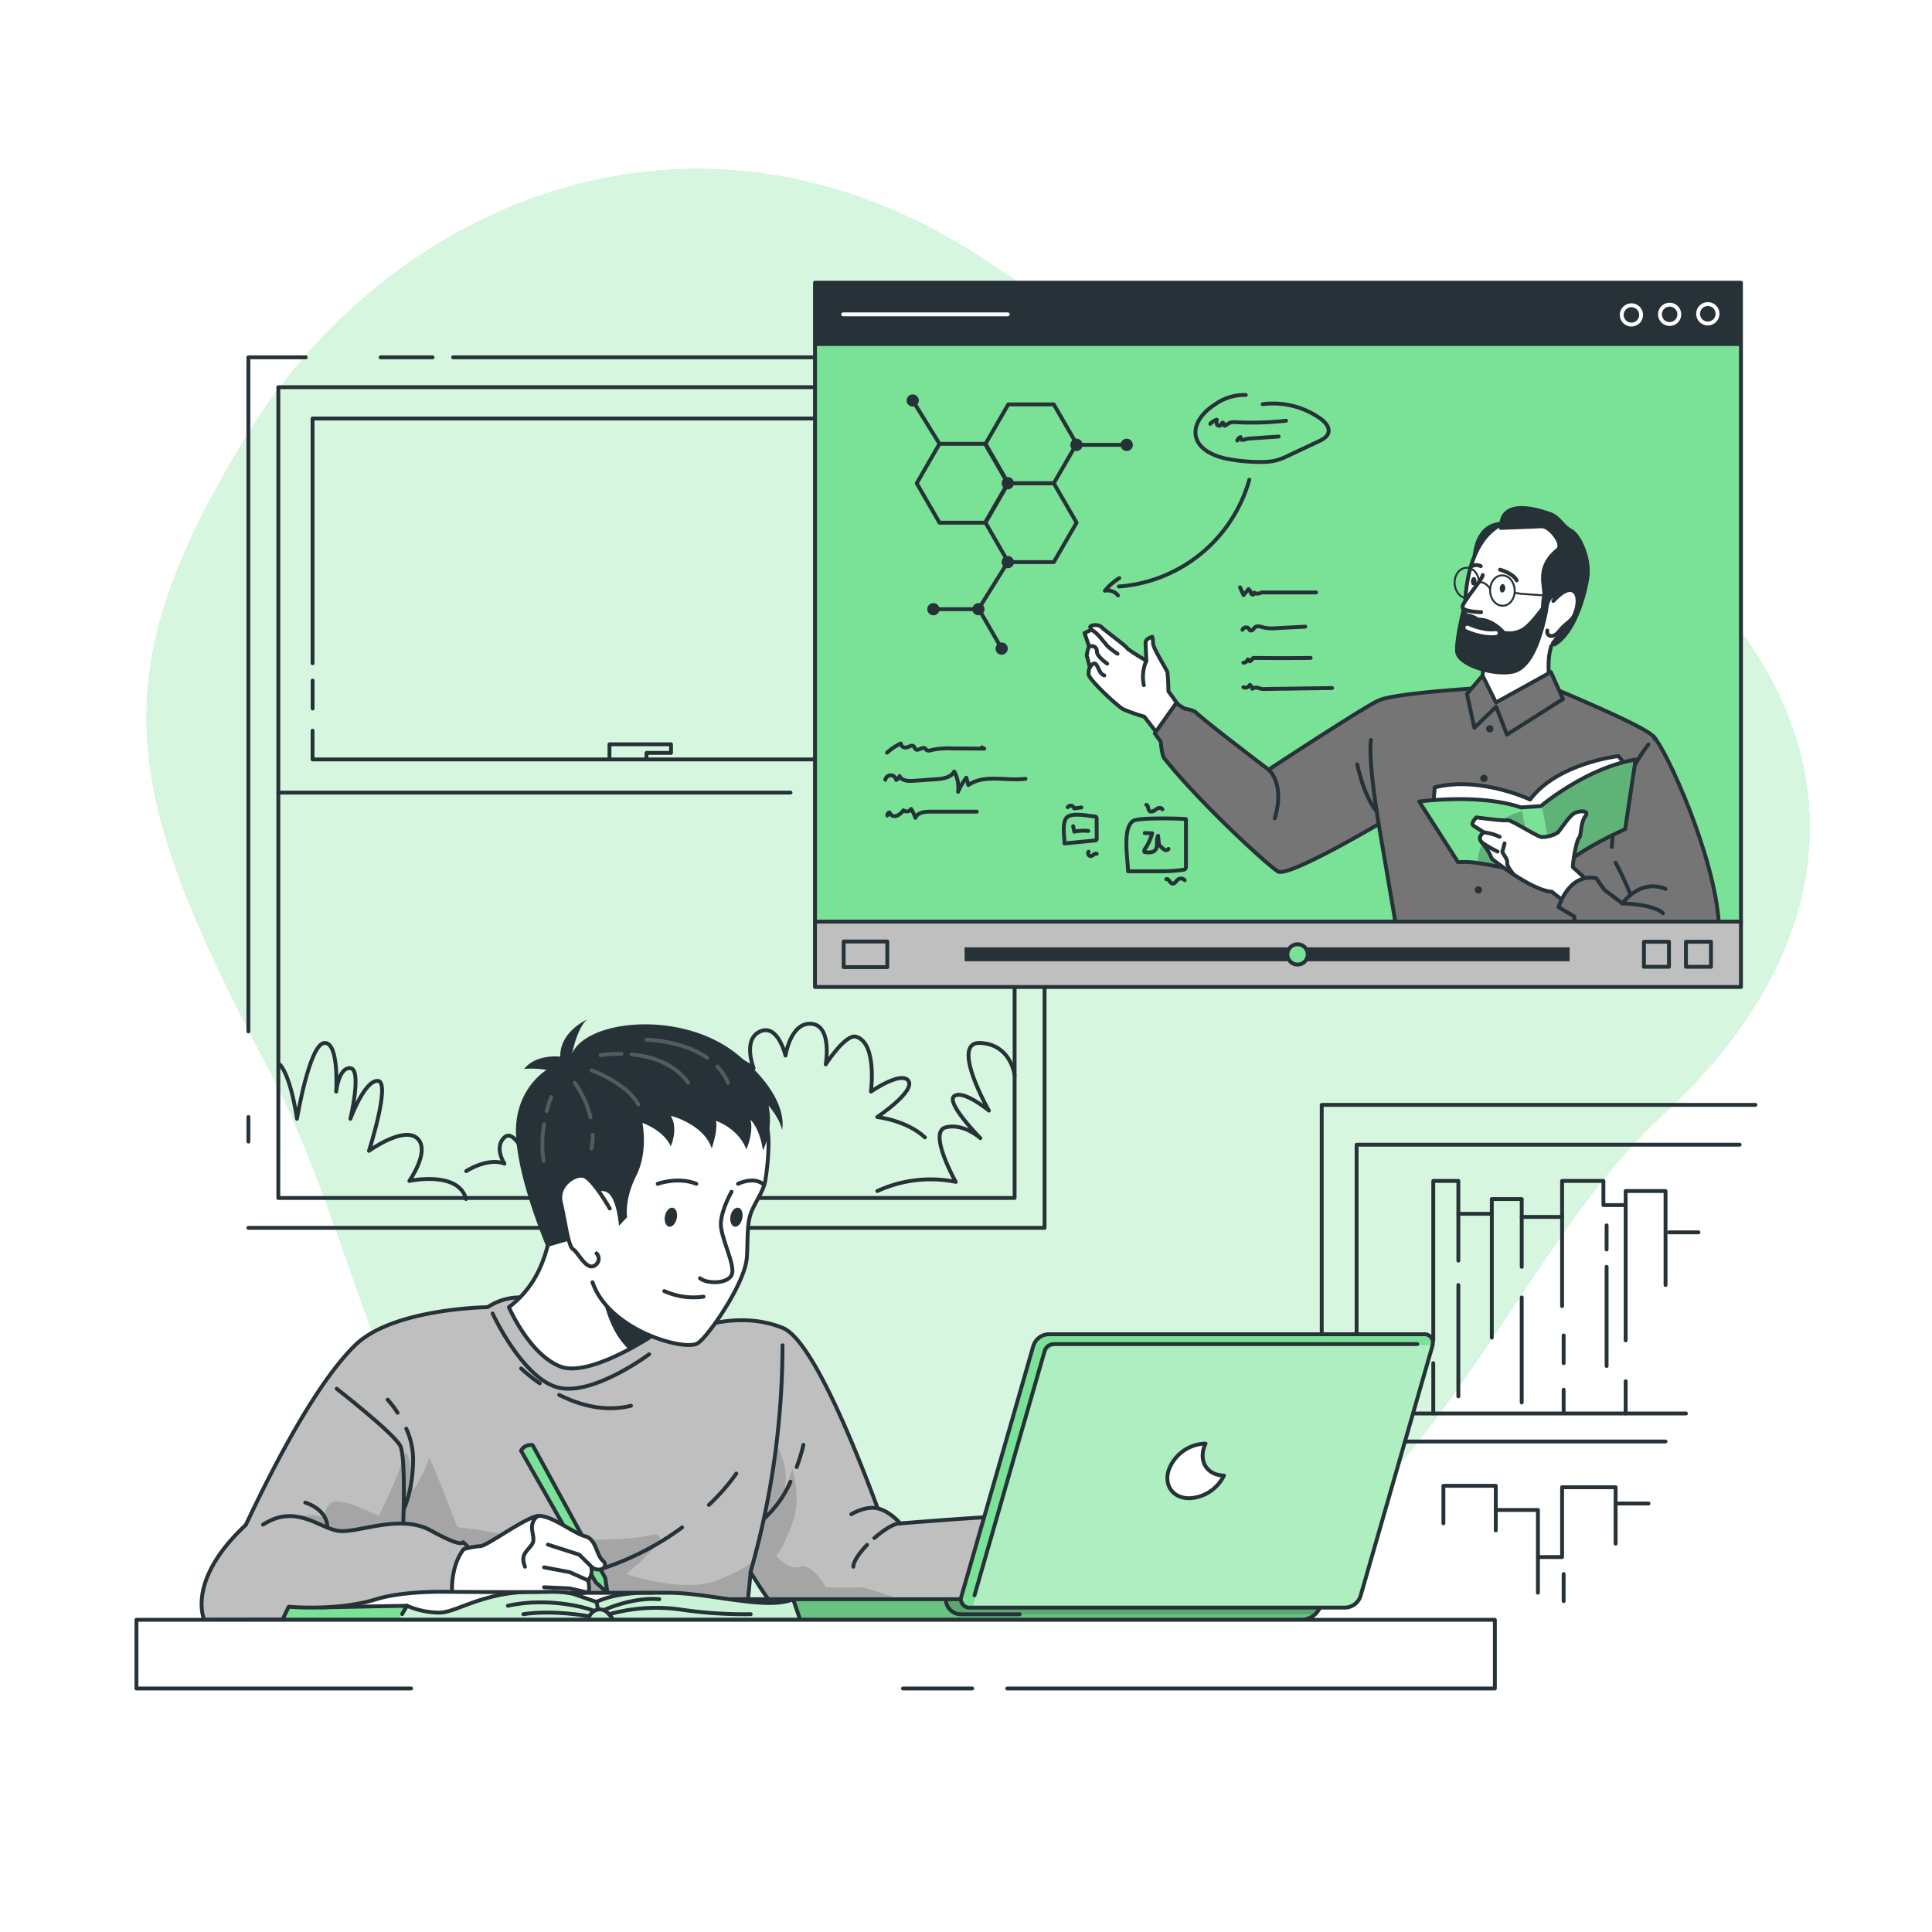 <svg class="animated" id="freepik_stories-online-learning" xmlns="http://www.w3.org/2000/svg" xmlns:xlink="http://www.w3.org/1999/xlink" viewBox="0 0 500 500" version="1.1" xmlns:svgjs="http://svgjs.com/svgjs"><style>svg#freepik_stories-online-learning:not(.animated) .animable {opacity: 0;}svg#freepik_stories-online-learning.animated #freepik--background-simple--inject-34 {animation: 6s Infinite  linear spin;animation-delay: 0s;}         @keyframes spin {             from {                 transform: rotate(0);               }               to {                 transform: rotate(360deg);               }         }     </style><g id="freepik--background-simple--inject-34" class="animable" style="transform-origin: 253.139px 238.164px;"><path d="M209.77,428.93C90.17,408,106.17,346.13,68.53,274.71S26.44,174.22,63.72,113,181.64,17.35,256.79,68.56s130,35.33,175.46,75.22,51.56,95.57-2.33,145.18S357.24,454.71,209.77,428.93Z" style="fill: #79E296; transform-origin: 253.139px 238.164px;" id="el8kznhp55qap" class="animable"></path><g id="el3xpmb88tdlr"><path d="M209.77,428.93C90.17,408,106.17,346.13,68.53,274.71S26.44,174.22,63.72,113,181.64,17.35,256.79,68.56s130,35.33,175.46,75.22,51.56,95.57-2.33,145.18S357.24,454.71,209.77,428.93Z" style="fill: rgb(255, 255, 255); opacity: 0.7; transform-origin: 253.139px 238.164px;" class="animable" id="elwi9hbcboc3"></path></g></g><g id="freepik--Window--inject-34" class="animable" style="transform-origin: 167.305px 205.12px;"><polyline points="64.28 266.92 64.28 92.47 79.12 92.47" style="fill: none; stroke: rgb(38, 50, 56); stroke-linecap: round; stroke-linejoin: round; transform-origin: 71.7px 179.695px;" id="elg3g92edljjf" class="animable"></polyline><line x1="64.29" y1="295.44" x2="64.29" y2="289.08" style="fill: none; stroke: rgb(38, 50, 56); stroke-linecap: round; stroke-linejoin: round; transform-origin: 64.29px 292.26px;" id="el2nwr39bxzxi" class="animable"></line><polyline points="117.27 92.47 270.33 92.47 270.33 317.77 64.28 317.77" style="fill: none; stroke: rgb(38, 50, 56); stroke-linecap: round; stroke-linejoin: round; transform-origin: 167.305px 205.12px;" id="eljttksrbxt8q" class="animable"></polyline><line x1="98.5" y1="92.47" x2="111.95" y2="92.47" style="fill: none; stroke: rgb(38, 50, 56); stroke-linecap: round; stroke-linejoin: round; transform-origin: 105.225px 92.47px;" id="el0x2i9bbrtbx9" class="animable"></line><rect x="72.03" y="100.21" width="190.55" height="209.83" style="fill: none; stroke: rgb(38, 50, 56); stroke-linecap: round; stroke-linejoin: round; transform-origin: 167.305px 205.125px;" id="elmrs5j58n3t" class="animable"></rect><polyline points="253.72 114.93 253.72 196.54 80.89 196.54 80.89 189.1" style="fill: none; stroke: rgb(38, 50, 56); stroke-linecap: round; stroke-linejoin: round; transform-origin: 167.305px 155.735px;" id="elmpt7tnp22p" class="animable"></polyline><polyline points="80.89 171.64 80.89 108.31 253.72 108.31" style="fill: none; stroke: rgb(38, 50, 56); stroke-linecap: round; stroke-linejoin: round; transform-origin: 167.305px 139.975px;" id="elteltcw3ecmm" class="animable"></polyline><line x1="80.9" y1="183.37" x2="80.9" y2="176.13" style="fill: none; stroke: rgb(38, 50, 56); stroke-linecap: round; stroke-linejoin: round; transform-origin: 80.9px 179.75px;" id="elrilpj69ly6" class="animable"></line><line x1="224.54" y1="205.12" x2="262.58" y2="205.12" style="fill: none; stroke: rgb(38, 50, 56); stroke-linecap: round; stroke-linejoin: round; transform-origin: 243.56px 205.12px;" id="elwpek8odb6if" class="animable"></line><line x1="211.01" y1="205.12" x2="216.39" y2="205.12" style="fill: none; stroke: rgb(38, 50, 56); stroke-linecap: round; stroke-linejoin: round; transform-origin: 213.7px 205.12px;" id="elv6adh161ay" class="animable"></line><line x1="72.03" y1="205.12" x2="204.58" y2="205.12" style="fill: none; stroke: rgb(38, 50, 56); stroke-linecap: round; stroke-linejoin: round; transform-origin: 138.305px 205.12px;" id="el4yvlad3dxrl" class="animable"></line><polyline points="157.73 196.54 157.73 192.62 173.66 192.62 173.66 194.85 167.31 194.85 167.31 196.54" style="fill: none; stroke: rgb(38, 50, 56); stroke-linecap: round; stroke-linejoin: round; transform-origin: 165.695px 194.58px;" id="elfdvnqilnhgq" class="animable"></polyline><path d="M72.36,275.45s2.64,2,4.5,14.1c0,0,3.2-19.33,7.08-19.63S87,282.5,87,282.5s.64-6.35,3.68-6.06,0,13.11,0,13.11,3.65-10,7.1-9.82-2.29,18.11-2.29,18.11,8.86-6.42,12.45-3.28-2,11.06-2,11.06,12.71-2.76,14.68,4.69" style="fill: none; stroke: rgb(38, 50, 56); stroke-linecap: round; stroke-linejoin: round; transform-origin: 96.49px 290.112px;" id="elbvqi1yqy15f" class="animable"></path><path d="M120.65,303.09s5.54-3.63,9.89-1.94c0,0-2.77-4.22,0-6.8s6.33,6.8,6.33,6.8.4-15.71,5.94-14.92,0,14.92,0,14.92,9.89-8.76,12.26-5.71-1.58,7.65-1.58,7.65,5.93-1.9,10.28,2.53c0,0,6.63-6.77,14-7.74,0,0-4.9-14.22-2.52-17.09s6.68,12.41,6.68,12.41,1.89-9.94,8.08-10.7c0,0-5.16-2.81-3.63-7.05s8.65,1,8.65,1-2.93-7.47,1.7-9.52,6.56,6.25,6.56,6.25,1.29-8.7,6.73-8.22,3.68,10.5,3.68,10.5,5.13-8,7.88-7.15c5.49,1.62,3.82,14.2,3.82,14.2s7.67-5.33,9.64-2.88c2.13,2.65-8,9.46-8,9.46s7.61.84,12.34,5.27" style="fill: none; stroke: rgb(38, 50, 56); stroke-linecap: round; stroke-linejoin: round; transform-origin: 180.015px 285.28px;" id="el6gc5mppd3cw" class="animable"></path><path d="M262.58,278.32s-.87-8-8.86-8.4,2.2,17.5,2.2,17.5-6.59-5.45-8.95-3.77,6.75,10.91,6.75,10.91-4.37-4-9-2.79,2.63,14.1,2.63,14.1a32.92,32.92,0,0,0-20.29,2.37" style="fill: none; stroke: rgb(38, 50, 56); stroke-linecap: round; stroke-linejoin: round; transform-origin: 244.82px 289.077px;" id="elt6w3uzh73yg" class="animable"></path></g><g id="freepik--book-shelf--inject-34" class="animable" style="transform-origin: 398.18px 350.155px;"><polyline points="342.06 385.62 342.06 285.94 454.3 285.94" style="fill: none; stroke: rgb(38, 50, 56); stroke-linecap: round; stroke-linejoin: round; transform-origin: 398.18px 335.78px;" id="el9siktaqgyks" class="animable"></polyline><polyline points="450.22 296.25 351.09 296.25 351.09 389.1" style="fill: none; stroke: rgb(38, 50, 56); stroke-linecap: round; stroke-linejoin: round; transform-origin: 400.655px 342.675px;" id="elnfbb4pwe82l" class="animable"></polyline><polyline points="370.93 346.89 370.93 305.62 377.42 305.62 377.42 314.13 386.08 314.13 386.08 310.31 393.82 310.31 393.82 314.94 404.27 314.94 404.27 305.62 414.96 305.62 414.96 311.88 420.72 311.88 420.72 308.24 431.04 308.24 431.04 332.55" style="fill: none; stroke: rgb(38, 50, 56); stroke-linecap: round; stroke-linejoin: round; transform-origin: 400.985px 326.255px;" id="el7msmucj2l5" class="animable"></polyline><line x1="420.72" y1="311.88" x2="420.72" y2="346.89" style="fill: none; stroke: rgb(38, 50, 56); stroke-linecap: round; stroke-linejoin: round; transform-origin: 420.72px 329.385px;" id="elo6bstujt14b" class="animable"></line><line x1="415.79" y1="317.12" x2="415.79" y2="323.37" style="fill: none; stroke: rgb(38, 50, 56); stroke-linecap: round; stroke-linejoin: round; transform-origin: 415.79px 320.245px;" id="el0k5mzjfga2r" class="animable"></line><line x1="415.79" y1="327.85" x2="415.79" y2="353.52" style="fill: none; stroke: rgb(38, 50, 56); stroke-linecap: round; stroke-linejoin: round; transform-origin: 415.79px 340.685px;" id="elcfxnq8gs1pu" class="animable"></line><line x1="404.27" y1="314.95" x2="404.27" y2="338.01" style="fill: none; stroke: rgb(38, 50, 56); stroke-linecap: round; stroke-linejoin: round; transform-origin: 404.27px 326.48px;" id="el2kbdcmrl0xd" class="animable"></line><line x1="404.67" y1="345.61" x2="404.67" y2="352.79" style="fill: none; stroke: rgb(38, 50, 56); stroke-linecap: round; stroke-linejoin: round; transform-origin: 404.67px 349.2px;" id="elrrbygpc8jdi" class="animable"></line><line x1="393.82" y1="314.95" x2="393.82" y2="327.85" style="fill: none; stroke: rgb(38, 50, 56); stroke-linecap: round; stroke-linejoin: round; transform-origin: 393.82px 321.4px;" id="el5nr9mya0bwl" class="animable"></line><line x1="393.82" y1="335.78" x2="393.82" y2="362.96" style="fill: none; stroke: rgb(38, 50, 56); stroke-linecap: round; stroke-linejoin: round; transform-origin: 393.82px 349.37px;" id="el5j27bxbz41s" class="animable"></line><line x1="386.08" y1="314.13" x2="386.08" y2="346.17" style="fill: none; stroke: rgb(38, 50, 56); stroke-linecap: round; stroke-linejoin: round; transform-origin: 386.08px 330.15px;" id="elqv8fkkq8lw" class="animable"></line><line x1="377.42" y1="314.13" x2="377.42" y2="326.25" style="fill: none; stroke: rgb(38, 50, 56); stroke-linecap: round; stroke-linejoin: round; transform-origin: 377.42px 320.19px;" id="elxtah8ahq3ti" class="animable"></line><line x1="377.42" y1="332.55" x2="377.42" y2="361.36" style="fill: none; stroke: rgb(38, 50, 56); stroke-linecap: round; stroke-linejoin: round; transform-origin: 377.42px 346.955px;" id="elx7ouwhgzeg9" class="animable"></line><line x1="370.93" y1="352.79" x2="370.93" y2="365.8" style="fill: none; stroke: rgb(38, 50, 56); stroke-linecap: round; stroke-linejoin: round; transform-origin: 370.93px 359.295px;" id="elz9eg3m0lyrb" class="animable"></line><line x1="357.54" y1="365.8" x2="436.32" y2="365.8" style="fill: none; stroke: rgb(38, 50, 56); stroke-linecap: round; stroke-linejoin: round; transform-origin: 396.93px 365.8px;" id="elj0wgurff7e" class="animable"></line><line x1="420.72" y1="365.8" x2="420.72" y2="357.47" style="fill: none; stroke: rgb(38, 50, 56); stroke-linecap: round; stroke-linejoin: round; transform-origin: 420.72px 361.635px;" id="el9pecdbn79kt" class="animable"></line><line x1="404.67" y1="359.67" x2="404.67" y2="365.41" style="fill: none; stroke: rgb(38, 50, 56); stroke-linecap: round; stroke-linejoin: round; transform-origin: 404.67px 362.54px;" id="elqedpozj067s" class="animable"></line><line x1="431.92" y1="318.93" x2="439.56" y2="318.93" style="fill: none; stroke: rgb(38, 50, 56); stroke-linecap: round; stroke-linejoin: round; transform-origin: 435.74px 318.93px;" id="elbpyxqpqt58c" class="animable"></line><line x1="357.84" y1="373.06" x2="431.04" y2="373.06" style="fill: none; stroke: rgb(38, 50, 56); stroke-linecap: round; stroke-linejoin: round; transform-origin: 394.44px 373.06px;" id="el2rcd0cbmmqs" class="animable"></line><polyline points="373.55 394.23 373.55 384.53 387.11 384.53 387.11 390.78 398.02 390.78 398.02 402.97 404.27 402.97 404.27 384.9 418.12 384.9 418.12 389.1 426.63 389.1" style="fill: none; stroke: rgb(38, 50, 56); stroke-linecap: round; stroke-linejoin: round; transform-origin: 400.09px 393.75px;" id="elbdmhdenogvb" class="animable"></polyline><line x1="418.12" y1="389.1" x2="418.12" y2="399.5" style="fill: none; stroke: rgb(38, 50, 56); stroke-linecap: round; stroke-linejoin: round; transform-origin: 418.12px 394.3px;" id="eli1tutr40rfn" class="animable"></line><line x1="404.67" y1="407.37" x2="404.67" y2="414.37" style="fill: none; stroke: rgb(38, 50, 56); stroke-linecap: round; stroke-linejoin: round; transform-origin: 404.67px 410.87px;" id="el8jim39ooday" class="animable"></line><line x1="398.02" y1="402.97" x2="398.02" y2="412.19" style="fill: none; stroke: rgb(38, 50, 56); stroke-linecap: round; stroke-linejoin: round; transform-origin: 398.02px 407.58px;" id="eljlx7idds6j" class="animable"></line><line x1="387.11" y1="390.78" x2="387.11" y2="396.07" style="fill: none; stroke: rgb(38, 50, 56); stroke-linecap: round; stroke-linejoin: round; transform-origin: 387.11px 393.425px;" id="elmtqul3krtjc" class="animable"></line></g><g id="freepik--Screen--inject-34" class="animable" style="transform-origin: 330.74px 164.3px;"><rect x="210.92" y="73.17" width="239.64" height="165.57" style="fill: #79E296; stroke: rgb(38, 50, 56); stroke-linecap: round; stroke-linejoin: round; transform-origin: 330.74px 155.955px;" id="elmpj4bc6zohh" class="animable"></rect><rect x="210.92" y="73.17" width="239.64" height="16.37" style="fill: rgb(38, 50, 56); transform-origin: 330.74px 81.355px;" id="eldzixhrbgpza" class="animable"></rect><path d="M308,186.69l-5.62-7.82a48.59,48.59,0,0,0-.25-4.89c-.21-.73-3.62-6.1-3.7-7.37a8.56,8.56,0,0,0-.23-1.8s-1.75.44-1.73,1.51.21,4.68.21,4.68-4.56-2.66-5.07-3.36-6.07-4.78-6.59-5.39-2.64-.65-2.89,0l.3.75-1.75.83,1.17,3.47a7.68,7.68,0,0,0-.6,2.46c.19.43.81,3,.81,3s-.38.39-.33,1.75,7.52,8.31,9,9.06a48.75,48.75,0,0,0,5.42,1.91l4.69,6.07Z" style="fill: rgb(255, 255, 255); stroke: rgb(38, 50, 56); stroke-linecap: round; stroke-linejoin: round; transform-origin: 294.34px 176.664px;" id="el6koexzqa5kv" class="animable"></path><path d="M296.67,171a10.32,10.32,0,0,0-.64,6.32" style="fill: none; stroke: rgb(38, 50, 56); stroke-linecap: round; stroke-linejoin: round; transform-origin: 296.235px 174.16px;" id="el614yvla899o" class="animable"></path><path d="M282.42,163c1.51.58,3.4,3.4,4.27,4.27a19.8,19.8,0,0,0,2.52,1.93" style="fill: none; stroke: rgb(38, 50, 56); stroke-linecap: round; stroke-linejoin: round; transform-origin: 285.815px 166.1px;" id="el2hx9gm51mxr" class="animable"></path><path d="M281.84,167.27c1.24-.26,2.08.22,2.05,1.43s2.65,3.05,2.65,3.05" style="fill: none; stroke: rgb(38, 50, 56); stroke-linecap: round; stroke-linejoin: round; transform-origin: 284.19px 169.476px;" id="elio4q81i868s" class="animable"></path><path d="M282.05,172.73s.87-1.55,1.56-.84.91,2.53,2.18,2.91" style="fill: none; stroke: rgb(38, 50, 56); stroke-linecap: round; stroke-linejoin: round; transform-origin: 283.92px 173.252px;" id="elht5akeqi7e4" class="animable"></path><path d="M381.08,178.19s-19.73,1.22-24.08,3c-3.57,1.47-28.68,18-28.68,18s-14.77-11.14-19.06-15a8.14,8.14,0,0,0-2.63-.76L304.38,182l-5.53,7.79,1.55,2.15s.25,3.47.94,4.34c9.18,11.53,26.76,27.67,29.4,29.26s26.06-12.27,26.06-12.27l4.35,25.5H431s-.18-44.75-3.12-48.18-36.64-16.88-36.64-16.88Z" style="fill: rgb(117, 117, 117); stroke: rgb(38, 50, 56); stroke-linecap: round; stroke-linejoin: round; transform-origin: 364.925px 206.24px;" id="eligdvugq17b" class="animable"></path><path d="M404.67,162s-6.26,4.2-2.94,17.62c0,0-9.43,6.74-18.76-.06,0,0,2.15-10.7,0-12.85" style="fill: rgb(255, 255, 255); stroke: rgb(38, 50, 56); stroke-linecap: round; stroke-linejoin: round; transform-origin: 393.82px 172.299px;" id="elw25ia5ed4f" class="animable"></path><path d="M426.63,192.67s-8.51,9.79-9.5,26.55" style="fill: none; stroke: rgb(38, 50, 56); stroke-linecap: round; stroke-linejoin: round; transform-origin: 421.88px 205.945px;" id="el9bhjtgw3la" class="animable"></path><path d="M389.18,135.11s-5.58-.84-7.53,6a17.52,17.52,0,0,0,1.29,12.52L393.2,144Z" style="fill: rgb(38, 50, 56); transform-origin: 387.12px 144.354px;" id="elv122qdhzuzc" class="animable"></path><path d="M402.76,166.08c7.19-8.58,12.27-22.88,1.47-28.59C383.39,126.47,376.5,148,380,168c1.08,6.17,9.46,3.42,15.59,1.19" style="fill: rgb(255, 255, 255); stroke: rgb(38, 50, 56); stroke-linecap: round; stroke-linejoin: round; transform-origin: 394.794px 153.135px;" id="el8t99gw4o46q" class="animable"></path><path d="M388.2,147.43s3.44.93,4.31,2.77" style="fill: none; stroke: rgb(38, 50, 56); stroke-linecap: round; stroke-linejoin: round; transform-origin: 390.355px 148.815px;" id="el7th0eimbm3" class="animable"></path><path d="M383.22,146.52a2.64,2.64,0,0,0-2.58.14" style="fill: none; stroke: rgb(38, 50, 56); stroke-linecap: round; stroke-linejoin: round; transform-origin: 381.93px 146.454px;" id="elkbb7wcs5b3i" class="animable"></path><path d="M388.14,152.17c-.06.61.21,1.14.6,1.18s.76-.43.82-1-.21-1.15-.6-1.19S388.2,151.55,388.14,152.17Z" style="fill: rgb(38, 50, 56); transform-origin: 388.85px 152.255px;" id="el29rth166azy" class="animable"></path><path d="M380.68,150.32c-.05.62.22,1.15.61,1.19s.76-.43.82-1-.21-1.14-.61-1.18S380.74,149.71,380.68,150.32Z" style="fill: rgb(38, 50, 56); transform-origin: 381.396px 150.42px;" id="el4xjr97czsz" class="animable"></path><path d="M399.55,156.18s-3.23,4.68-5.4,6.18a6.61,6.61,0,0,1-4.73.94s-2.77-3.42-6.81-3.47a7.83,7.83,0,0,0-3.47-1.19l.23-5.22s-3.07,11.19-2.78,15.2,10.15,6.79,15.08,5.67,7.44-8.79,8.94-16C400.72,157.69,399.55,156.18,399.55,156.18Z" style="fill: rgb(38, 50, 56); transform-origin: 388.594px 163.98px;" id="eld2wttxhdak9" class="animable"></path><path d="M379.74,162.41s3.9,1.87,7.37,1.43" style="fill: none; stroke: rgb(255, 255, 255); stroke-linecap: round; stroke-linejoin: round; transform-origin: 383.425px 163.159px;" id="elqfqnxvk1v9o" class="animable"></path><path d="M402.78,141.92c1.28-1-2-5.3-3.84-5.21s-10.87.43-10.87.43-1.9-9.94,13.3-4.57c2.49.88,3.29,3.21,5.52,4.4s5.25,7.45,4.39,12.79-3.71,14.71-8.88,17.52c0,0-1.78-.18-.7-1.41,5.09-5.73-.24-16.51-1.09-7.6l-1.79-1.07a12.51,12.51,0,0,1,.3-2.91C399.5,151.84,396.79,146.83,402.78,141.92Z" style="fill: rgb(38, 50, 56); transform-origin: 399.712px 149.129px;" id="el6pr3xn3cnly" class="animable"></path><path d="M402,155.53s3.27-3.88,5.25-2.56.65,6-.41,7.17-1.92,1.43-3.39,3.3-3.32,1.24-3-.26" style="fill: rgb(255, 255, 255); stroke: rgb(38, 50, 56); stroke-linecap: round; stroke-linejoin: round; transform-origin: 404.342px 158.646px;" id="elhwa1y13hyi" class="animable"></path><path d="M392,152.67c.11,2.17-1.21,4-3,4.09s-3.25-1.59-3.36-3.76,1.21-4,3-4.09S391.87,150.5,392,152.67Z" style="fill: none; stroke: rgb(38, 50, 56); stroke-miterlimit: 10; stroke-width: 0.5px; transform-origin: 388.82px 152.835px;" id="elqnwdwbiesj" class="animable"></path><path d="M382.78,150.7c.12,2.17-1.21,4-2.95,4.1s-3.25-1.6-3.37-3.77,1.22-4,3-4.09S382.67,148.53,382.78,150.7Z" style="fill: none; stroke: rgb(38, 50, 56); stroke-miterlimit: 10; stroke-width: 0.5px; transform-origin: 379.62px 150.87px;" id="elcqb6g0447bm" class="animable"></path><path d="M383.73,148.84c0,1-5.18,6.91-5.24,8.21s4.82,1.38,4.82,1.38" style="fill: rgb(255, 255, 255); stroke: rgb(38, 50, 56); stroke-linecap: round; stroke-linejoin: round; transform-origin: 381.11px 153.635px;" id="elfdashcp5oyi" class="animable"></path><path d="M382.78,150.7s1.55-.39,2.85,1.7" style="fill: none; stroke: rgb(38, 50, 56); stroke-miterlimit: 10; stroke-width: 0.5px; transform-origin: 384.205px 151.536px;" id="elmkqmx8g8wv" class="animable"></path><polyline points="392.02 153.43 393.7 153.68 403.13 154.34" style="fill: none; stroke: rgb(38, 50, 56); stroke-miterlimit: 10; stroke-width: 0.5px; transform-origin: 397.575px 153.885px;" id="elg72gu4rox5" class="animable"></polyline><path d="M420.72,198l-1.88-2.33S403,197.48,396,206.92c0,0-13-6.14-24.7-3.15l-.34,4.19,25.59,15.31,10-4.16Z" style="fill: rgb(255, 255, 255); stroke: rgb(38, 50, 56); stroke-linecap: round; stroke-linejoin: round; transform-origin: 395.84px 209.47px;" id="elvz2u03hkpaa" class="animable"></path><path d="M423.29,196.59l-2.7,18s-14.9,6.54-18,11.8l-.74.1-3.5.49-1.89-.56a105.85,105.85,0,0,0-14.1-3.08,21.76,21.76,0,0,0-5-.19l-10.08-15.71s15.59-2.16,26.37,1.53l5.16-.36.19-.16C400.55,207.18,411.41,198.55,423.29,196.59Z" style="fill: #79E296; transform-origin: 395.285px 211.785px;" id="elno35yqmhy18" class="animable"></path><g style="clip-path: url(&quot;#freepik--clip-path--inject-34&quot;); transform-origin: 402.815px 211.54px;" id="elklo0op0jor" class="animable"><g id="elwbj2qlmvmar"><path d="M401.65,222.29,399,208.44c1.54-1.26,12.4-9.89,24.28-11.85l-2.7,18s-14.9,6.54-18,11.8l-.74.1Z" style="fill-opacity: 0.7; opacity: 0.3; transform-origin: 411.14px 211.54px;" class="animable" id="elrl83sgwv97n"></path></g><g id="elt8c2km2umfr"><path d="M396.52,223.27l-.07,3.14a105.85,105.85,0,0,0-14.1-3.08A14.62,14.62,0,0,1,393.9,210Z" style="fill-opacity: 0.7; opacity: 0.3; transform-origin: 389.435px 218.205px;" class="animable" id="el4cykhacdlfb"></path></g></g><path d="M423.29,196.59l-2.7,18s-14.9,6.54-18,11.8l-.74.1-3.5.49-1.89-.56a105.85,105.85,0,0,0-14.1-3.08,21.76,21.76,0,0,0-5-.19l-10.08-15.71s15.59-2.16,26.37,1.53l5.16-.36.19-.16C400.55,207.18,411.41,198.55,423.29,196.59Z" style="fill: none; stroke: rgb(38, 50, 56); stroke-linecap: round; stroke-linejoin: round; transform-origin: 395.285px 211.785px;" id="el4km6tz62x3o" class="animable"></path><path d="M401.59,230.78c-5.34-.34-15.5-8.52-15.5-8.52a15,15,0,0,0-2.54-4.19c-1.45-1.45.48-2.66.48-2.66s-1.69-1.09-2.65-1.69.72-2.18.72-2.18,7.25,1,8,.73,7.71,4.23,8.79,4.35a8,8,0,0,0,4.18-1.09c.72-.6,2.95-4.35,4.4-5.08s4-.72,2.78.85-1,5.07-1.6,5.56-1.59,5.75-1.59,7.56l7.9,7.22-4.5,6.13Z" style="fill: rgb(255, 255, 255); stroke: rgb(38, 50, 56); stroke-linecap: round; stroke-linejoin: round; transform-origin: 398.022px 223.876px;" id="elt7zqcpaoxg" class="animable"></path><path d="M384,215.41a13.19,13.19,0,0,1,4.1,1.15" style="fill: none; stroke: rgb(38, 50, 56); stroke-linecap: round; stroke-linejoin: round; transform-origin: 386.05px 215.985px;" id="el7ufreztuaiq" class="animable"></path><path d="M389.38,218.27s-.45,1.83-.57,2.11,1.49,2.07,1.26,2.89,1.63,3,1.63,3" style="fill: none; stroke: rgb(38, 50, 56); stroke-linecap: round; stroke-linejoin: round; transform-origin: 390.252px 222.27px;" id="el6gfewwje9ap" class="animable"></path><path d="M387.56,220.38a30.66,30.66,0,0,1-4-2.31" style="fill: none; stroke: rgb(38, 50, 56); stroke-linecap: round; stroke-linejoin: round; transform-origin: 385.56px 219.225px;" id="elyi1hpprh6m" class="animable"></path><polygon points="383.69 174.84 387.15 181.81 401.37 173.93 404.5 180.91 389.99 190.12 387.2 182.91 381.56 188.34 379.65 179.56 383.69 174.84" style="fill: rgb(117, 117, 117); stroke: rgb(38, 50, 56); stroke-linecap: round; stroke-linejoin: round; transform-origin: 392.075px 182.025px;" id="elmn6s2uf28ao" class="animable"></polygon><path d="M427.92,190.56c3.45,3.69,15.72,30.75,16.9,48.18H407.44v-1.56l-4.08-2.39s2.53-8.9,9.74-7.51l2.1,3,4.65,3.5s8.16.21,10.53,2.56" style="fill: rgb(117, 117, 117); stroke: rgb(38, 50, 56); stroke-linecap: round; stroke-linejoin: round; transform-origin: 424.09px 214.65px;" id="elq6iba0cvho" class="animable"></path><path d="M419.85,233.82s4.53-6.53,11.19-3.77" style="fill: none; stroke: rgb(38, 50, 56); stroke-linecap: round; stroke-linejoin: round; transform-origin: 425.445px 231.595px;" id="el5wds330yn8r" class="animable"></path><path d="M418.12,223.27A79,79,0,0,1,422,231.6" style="fill: none; stroke: rgb(38, 50, 56); stroke-linecap: round; stroke-linejoin: round; transform-origin: 420.06px 227.435px;" id="el6n6sdjndes" class="animable"></path><path d="M356.8,213.24s-2.77-16.14-2-21.72" style="fill: rgb(117, 117, 117); stroke: rgb(38, 50, 56); stroke-linecap: round; stroke-linejoin: round; transform-origin: 355.732px 202.38px;" id="eluzc9huoxv4j" class="animable"></path><path d="M351.26,197.81s1.54,7.93,5,12.18" style="fill: rgb(117, 117, 117); stroke: rgb(38, 50, 56); stroke-linecap: round; stroke-linejoin: round; transform-origin: 353.76px 203.9px;" id="elc4jon41c6f9" class="animable"></path><path d="M328.32,199.2s4.35,3.6,1.58,12.58" style="fill: rgb(117, 117, 117); stroke: rgb(38, 50, 56); stroke-linecap: round; stroke-linejoin: round; transform-origin: 329.571px 205.49px;" id="ele91xxkev6sh" class="animable"></path><path d="M386.49,188.62a.94.94,0,1,1-.93-.94A.93.93,0,0,1,386.49,188.62Z" style="fill: rgb(38, 50, 56); transform-origin: 385.55px 188.62px;" id="elu09o1ef4ne" class="animable"></path><circle cx="384.03" cy="201.44" r="0.94" style="fill: rgb(38, 50, 56); transform-origin: 384.03px 201.44px;" id="el0ronlxt8fz5l" class="animable"></circle><circle cx="382.61" cy="230.31" r="0.94" style="fill: rgb(38, 50, 56); transform-origin: 382.61px 230.31px;" id="elk6rytpaz4oa" class="animable"></circle><polygon points="260.94 145.48 272.72 145.48 278.62 135.27 272.72 125.07 260.94 125.07 255.05 135.27 260.94 145.48" style="fill: none; stroke: rgb(38, 50, 56); stroke-linecap: round; stroke-linejoin: round; transform-origin: 266.835px 135.275px;" id="elrrs3a0p06l" class="animable"></polygon><polyline points="259.23 167.86 253.34 157.66 241.56 157.66" style="fill: none; stroke: rgb(38, 50, 56); stroke-linecap: round; stroke-linejoin: round; transform-origin: 250.395px 162.76px;" id="el0b6582vwty4o" class="animable"></polyline><polygon points="243.14 135.27 254.92 135.27 260.81 125.07 254.92 114.86 243.14 114.86 237.25 125.07 243.14 135.27" style="fill: none; stroke: rgb(38, 50, 56); stroke-linecap: round; stroke-linejoin: round; transform-origin: 249.03px 125.065px;" id="elxffi4ek0coh" class="animable"></polygon><polygon points="260.94 125.07 272.72 125.07 278.62 114.86 272.72 104.66 260.94 104.66 255.05 114.86 260.94 125.07" style="fill: none; stroke: rgb(38, 50, 56); stroke-linecap: round; stroke-linejoin: round; transform-origin: 266.835px 114.865px;" id="elb3ltubbxzel" class="animable"></polygon><path d="M259.23,125.07a1.59,1.59,0,1,1,1.58,1.58A1.58,1.58,0,0,1,259.23,125.07Z" style="fill: rgb(38, 50, 56); transform-origin: 260.82px 125.06px;" id="el8791hvjowt9" class="animable"></path><circle cx="236.21" cy="103.65" r="1.58" style="fill: rgb(38, 50, 56); transform-origin: 236.21px 103.65px;" id="el1c72qxk3ko3" class="animable"></circle><path d="M257.65,167.86a1.58,1.58,0,1,1,1.58,1.58A1.58,1.58,0,0,1,257.65,167.86Z" style="fill: rgb(38, 50, 56); transform-origin: 259.23px 167.86px;" id="elm34bzin36r" class="animable"></path><circle cx="241.56" cy="157.66" r="1.58" style="fill: rgb(38, 50, 56); transform-origin: 241.56px 157.66px;" id="el1zs51ns8rv8" class="animable"></circle><path d="M290,115.13a1.59,1.59,0,1,1,1.58,1.59A1.58,1.58,0,0,1,290,115.13Z" style="fill: rgb(38, 50, 56); transform-origin: 291.59px 115.13px;" id="elgj7im3jbq0q" class="animable"></path><circle cx="253.22" cy="157.66" r="1.58" style="fill: rgb(38, 50, 56); transform-origin: 253.22px 157.66px;" id="eljd192brdqta" class="animable"></circle><path d="M277,115.13a1.59,1.59,0,1,1,1.59,1.59A1.59,1.59,0,0,1,277,115.13Z" style="fill: rgb(38, 50, 56); transform-origin: 278.59px 115.13px;" id="eldm94qnemxia" class="animable"></path><path d="M259.23,145.48a1.59,1.59,0,1,1,1.58,1.58A1.59,1.59,0,0,1,259.23,145.48Z" style="fill: rgb(38, 50, 56); transform-origin: 260.82px 145.47px;" id="elj973jiqjaf" class="animable"></path><line x1="278.62" y1="115.13" x2="291.59" y2="115.13" style="fill: none; stroke: rgb(38, 50, 56); stroke-linecap: round; stroke-linejoin: round; transform-origin: 285.105px 115.13px;" id="el3w4577xf0va" class="animable"></line><line x1="260.81" y1="145.48" x2="253.22" y2="157.66" style="fill: none; stroke: rgb(38, 50, 56); stroke-linecap: round; stroke-linejoin: round; transform-origin: 257.015px 151.57px;" id="elydkc9ivd25c" class="animable"></line><line x1="243.14" y1="114.86" x2="236.21" y2="103.65" style="fill: none; stroke: rgb(38, 50, 56); stroke-linecap: round; stroke-linejoin: round; transform-origin: 239.675px 109.255px;" id="elmjw8tzqx4q" class="animable"></line><path d="M229.56,194.79a15.16,15.16,0,0,1,3.54-2.38,1.27,1.27,0,0,0,1.39,1.06c.71-.11,1.51-.81,2-.3.2.2.24.52.45.71.64.59,1.73-.68,2.45-.2.19.13.29.35.49.48a1.26,1.26,0,0,0,1,0,19.88,19.88,0,0,1,5.45-.47l8.39.06-.64-.33" style="fill: none; stroke: rgb(38, 50, 56); stroke-linecap: round; stroke-linejoin: round; transform-origin: 242.14px 193.6px;" id="el8qd1e81vcgd" class="animable"></path><path d="M229.11,201.79a1.44,1.44,0,0,1,2.83.07,1.66,1.66,0,0,0,.88-1c.54,1.21,2.21,1.31,3.54,1.22l5.93-.42c1.78-.13,3.86-.45,4.66-2a8.68,8.68,0,0,1,1,5.26,16.51,16.51,0,0,1,2.13-3.66c.18.64.36,1.28.53,1.92,4.13-2.89,9.78-1,14.78-1.63" style="fill: none; stroke: rgb(38, 50, 56); stroke-linecap: round; stroke-linejoin: round; transform-origin: 247.25px 202.29px;" id="eli82bt9xbtt" class="animable"></path><path d="M229.64,211.06a.75.75,0,0,1,.59-.81,1.39,1.39,0,0,0,1.82.89,4,4,0,0,0,1.76-1.44,1.35,1.35,0,0,0,2-.34,12.06,12.06,0,0,1,1.1,2.29c.54-1.38,2.37-1.6,3.86-1.59l12,0" style="fill: none; stroke: rgb(38, 50, 56); stroke-linecap: round; stroke-linejoin: round; transform-origin: 241.203px 210.505px;" id="elativywguiui" class="animable"></path><path d="M322.4,102.22a13.16,13.16,0,0,0-8,2.47c-2.88,1.84-5.62,4.94-4.9,8.28s4.66,5.11,8.13,5.78a43.69,43.69,0,0,0,9.06.8,14.5,14.5,0,0,0,3.48-.37,18.38,18.38,0,0,0,3.34-1.31l7.74-3.64c1.06-.5,2.25-1.14,2.54-2.28.36-1.41-.85-2.72-2-3.57a21.17,21.17,0,0,0-15-3.78" style="fill: none; stroke: rgb(38, 50, 56); stroke-linecap: round; stroke-linejoin: round; transform-origin: 326.619px 110.886px;" id="ell7kmt3fe2ys" class="animable"></path><path d="M313.21,109.7a3.68,3.68,0,0,1,1.7-1.08,1.83,1.83,0,0,0,0,1.18c.18.36.73.54,1,.24s.33-.78.63-.63l.36.8c.49-.17.87-.57,1.35-.78a3.75,3.75,0,0,1,1.7-.16,79,79,0,0,0,12.87-.39" style="fill: none; stroke: rgb(38, 50, 56); stroke-linecap: round; stroke-linejoin: round; transform-origin: 323.015px 109.415px;" id="el03lmu1cnulr4" class="animable"></path><path d="M320.21,114a1.37,1.37,0,0,1,.85-.89c-.23.25.05.68.39.74a2.29,2.29,0,0,0,1-.21,5.07,5.07,0,0,1,1.16-.16l7.29-.5" style="fill: none; stroke: rgb(38, 50, 56); stroke-linecap: round; stroke-linejoin: round; transform-origin: 325.555px 113.49px;" id="ell76ydqmukg" class="animable"></path><path d="M323.32,124.16a38,38,0,0,1-33.77,27.63" style="fill: none; stroke: rgb(38, 50, 56); stroke-linecap: round; stroke-linejoin: round; transform-origin: 306.435px 137.975px;" id="el8l0qfrha3wg" class="animable"></path><path d="M289.67,149.62a15.09,15.09,0,0,0-3.73,3.26,3.45,3.45,0,0,1,3.4,1.22" style="fill: none; stroke: rgb(38, 50, 56); stroke-linecap: round; stroke-linejoin: round; transform-origin: 287.805px 151.86px;" id="elinqz5h8h9w" class="animable"></path><path d="M320.92,152l.91,2,1.3-1.54a1.27,1.27,0,0,1,.48.74c.1.28.25.59.53.67s.63-.3.42-.51a1.54,1.54,0,0,0,1.27.21c.19,0,.36-.14.55-.19a2.69,2.69,0,0,1,.69-.06l13.51,0" style="fill: none; stroke: rgb(38, 50, 56); stroke-linecap: round; stroke-linejoin: round; transform-origin: 330.75px 153px;" id="el26dn40iet0w" class="animable"></path><path d="M321.55,163a1,1,0,0,1,1.69-.28,1.1,1.1,0,0,0,.2.35.59.59,0,0,0,.79-.1c.22-.2.36-.47.59-.65.63-.49,1.53-.11,2.3.1a9.86,9.86,0,0,0,3,.16l7.67-.4" style="fill: none; stroke: rgb(38, 50, 56); stroke-linecap: round; stroke-linejoin: round; transform-origin: 329.67px 162.629px;" id="el504g0tzlku7" class="animable"></path><path d="M321.79,171.5a1.14,1.14,0,0,0,1.13-.84.64.64,0,0,1,.52.5,3,3,0,0,0,.92-.89q7.41.09,14.84,0" style="fill: none; stroke: rgb(38, 50, 56); stroke-linecap: round; stroke-linejoin: round; transform-origin: 330.495px 170.885px;" id="elqj9h1qal9sr" class="animable"></path><path d="M321.78,177.85a1.34,1.34,0,0,0,1.69-.6,1.79,1.79,0,0,1,.62,1,1.72,1.72,0,0,1,1.36-.25c.19,0,.38.13.57.18a4.56,4.56,0,0,0,1.47.13l17.24-.25" style="fill: none; stroke: rgb(38, 50, 56); stroke-linecap: round; stroke-linejoin: round; transform-origin: 333.255px 177.786px;" id="elrm7jqhmc1ue" class="animable"></path><path d="M275.49,218.28l7.83-.76a.46.46,0,0,0,.5-.59v-5a.68.68,0,0,0-.12-.47.66.66,0,0,0-.48-.17c-1.7-.15-5.53-1-7,.15S275.5,216.57,275.49,218.28Z" style="fill: none; stroke: rgb(38, 50, 56); stroke-linecap: round; stroke-linejoin: round; transform-origin: 279.574px 214.563px;" id="elu0c5hukt3ah" class="animable"></path><path d="M277.73,213.82c.1.47.19.94.29,1.42a11.84,11.84,0,0,1,3.61-.19" style="fill: none; stroke: rgb(38, 50, 56); stroke-linecap: round; stroke-linejoin: round; transform-origin: 279.68px 214.53px;" id="elhrmq1y4pxa5" class="animable"></path><path d="M281.72,220.44a.72.72,0,0,0,.66,1.11c.53-.1.95-.81,1.44-.59" style="fill: none; stroke: rgb(38, 50, 56); stroke-linecap: round; stroke-linejoin: round; transform-origin: 282.712px 220.996px;" id="elf5n44q4upxu" class="animable"></path><path d="M276.33,208.91a.92.92,0,0,1,1.66.29l1.88-.22" style="fill: none; stroke: rgb(38, 50, 56); stroke-linecap: round; stroke-linejoin: round; transform-origin: 278.1px 208.849px;" id="el1qoo1rluue6" class="animable"></path><path d="M291.93,225.49q4,0,8,0a42.74,42.74,0,0,0,6.2-.37,1,1,0,0,0,.62-.26,1,1,0,0,0,.17-.7V212c0-.14-12.25-.53-13.68.46C290.36,214.48,291.93,222.38,291.93,225.49Z" style="fill: none; stroke: rgb(38, 50, 56); stroke-linecap: round; stroke-linejoin: round; transform-origin: 299.216px 218.65px;" id="els7cdw6q8hql" class="animable"></path><path d="M296.27,215.6l1.91.05a13,13,0,0,1-1.61,3.67c-.26.35-.57.79-.38,1.18,1,.16,2.17.25,2.8-.52.82-1,.1-2.57.72-3.69l.24,2.37.83.79a2,2,0,0,0,.79.54.7.7,0,0,0,.83-.3" style="fill: none; stroke: rgb(38, 50, 56); stroke-linecap: round; stroke-linejoin: round; transform-origin: 299.266px 218.104px;" id="el2db02502roo" class="animable"></path><path d="M301.83,227.53c.63-.23.89.95,1.54,1.12s1-.69,1.55-1.07a1.3,1.3,0,0,1,1.69.22" style="fill: none; stroke: rgb(38, 50, 56); stroke-linecap: round; stroke-linejoin: round; transform-origin: 304.22px 228.018px;" id="eltenb28oxhe" class="animable"></path><path d="M296.67,208.29c.6.15.36,1.15.81,1.58s1.2,0,1.71-.41,1.44-.59,1.63,0" style="fill: none; stroke: rgb(38, 50, 56); stroke-linecap: round; stroke-linejoin: round; transform-origin: 298.745px 209.169px;" id="eli0xk0i4r3q" class="animable"></path><rect x="210.92" y="238.51" width="239.64" height="16.92" style="fill: rgb(191, 191, 191); stroke: rgb(38, 50, 56); stroke-linecap: round; stroke-linejoin: round; transform-origin: 330.74px 246.97px;" id="elzyrdbom6l2a" class="animable"></rect><rect x="249.64" y="245.17" width="156.58" height="3.6" style="fill: rgb(38, 50, 56); transform-origin: 327.93px 246.97px;" id="el2ehwx7ux9sx" class="animable"></rect><path d="M338.44,247a2.63,2.63,0,1,1-2.63-2.63A2.63,2.63,0,0,1,338.44,247Z" style="fill: #79E296; stroke: rgb(38, 50, 56); stroke-linecap: round; stroke-linejoin: round; transform-origin: 335.81px 247px;" id="elp2ms9ydwro" class="animable"></path><rect x="436.32" y="243.73" width="6.48" height="6.48" style="fill: none; stroke: rgb(38, 50, 56); stroke-linecap: round; stroke-linejoin: round; transform-origin: 439.56px 246.97px;" id="elqvl9rze8d7p" class="animable"></rect><rect x="425.45" y="243.73" width="6.48" height="6.48" style="fill: none; stroke: rgb(38, 50, 56); stroke-linecap: round; stroke-linejoin: round; transform-origin: 428.69px 246.97px;" id="elg56tn2om3mt" class="animable"></rect><rect x="218.34" y="243.66" width="11.29" height="6.62" style="fill: none; stroke: rgb(38, 50, 56); stroke-linecap: round; stroke-linejoin: round; transform-origin: 223.985px 246.97px;" id="elej6rai2c3mb" class="animable"></rect><line x1="218.21" y1="81.35" x2="260.81" y2="81.35" style="fill: none; stroke: rgb(255, 255, 255); stroke-linecap: round; stroke-linejoin: round; transform-origin: 239.51px 81.35px;" id="elczn40u3tjbq" class="animable"></line><path d="M444.49,81.2a2.51,2.51,0,1,1-2.5-2.5A2.5,2.5,0,0,1,444.49,81.2Z" style="fill: none; stroke: rgb(255, 255, 255); stroke-linecap: round; stroke-linejoin: round; transform-origin: 441.98px 81.21px;" id="eluyues3y8sfh" class="animable"></path><path d="M434.6,81.35a2.5,2.5,0,1,1-2.5-2.5A2.5,2.5,0,0,1,434.6,81.35Z" style="fill: none; stroke: rgb(255, 255, 255); stroke-linecap: round; stroke-linejoin: round; transform-origin: 432.1px 81.35px;" id="elhk4wt4pqbft" class="animable"></path><path d="M424.71,81.51a2.5,2.5,0,1,1-2.5-2.51A2.5,2.5,0,0,1,424.71,81.51Z" style="fill: none; stroke: rgb(255, 255, 255); stroke-linecap: round; stroke-linejoin: round; transform-origin: 422.21px 81.5px;" id="ela3kvmw0ehwc" class="animable"></path></g><g id="freepik--Character--inject-34" class="animable" style="transform-origin: 211.09px 350.44px;"><path d="M234.77,412.2H211.09l-12.82-4.06-4-1.27-1.17,12.07-140.22.26s2.14-5.4,5.63-13.32c7.53-17.09,21.33-45.95,33.4-57.74,9.8-9.57,34.28-9.84,34.28-9.84a15.25,15.25,0,0,1,8.43-2.54c4.5.22,38.52,3.91,40.63,5a11.42,11.42,0,0,1,3.69,3.42s11.92-5.27,23.63-.52S234.77,412.2,234.77,412.2Z" style="fill: rgb(191, 191, 191); transform-origin: 143.825px 377.48px;" id="elz709rsdweci" class="animable"></path><g style="clip-path: url(&quot;#freepik--clip-path-2--inject-34&quot;); transform-origin: 125.575px 397.62px;" id="elmyp4mr5p7jq" class="animable"><g id="elroxdcybwezq"><path d="M198.27,408.14l-4-1.27-1.17,12.07-140.22.26s2.14-5.4,5.63-13.32c5.41-.13,11.51-.41,11.51-.41l3.14-10.27s4.93-5.21,11.09-2.14a3.85,3.85,0,0,1,1.59-4.19c2.38-1.58,12.14,3.49,12.14,3.49s4.7-9,6.3-14.89,2.66,8.33,2.66,8.33,4-6.54,4-8.33,7.38,17.73,7.38,17.73,9.76,1.17,12.4,2.17,28.92,2,37.38,0-6,10-6,10,14.86,5,23.26,1.72,12.16-6.79,12.16-6.79S197.83,404.73,198.27,408.14Z" style="fill-opacity: 0.7; opacity: 0.2; transform-origin: 125.575px 397.62px;" class="animable" id="el2lssgto5qq7"></path></g></g><path d="M234.77,412.2H211.09l-12.82-4.06-4-1.27-1.17,12.07-140.22.26s2.14-5.4,5.63-13.32c7.53-17.09,21.33-45.95,33.4-57.74,9.8-9.57,34.28-9.84,34.28-9.84a15.25,15.25,0,0,1,8.43-2.54c4.5.22,38.52,3.91,40.63,5a11.42,11.42,0,0,1,3.69,3.42s11.92-5.27,23.63-.52S234.77,412.2,234.77,412.2Z" style="fill: none; stroke: rgb(38, 50, 56); stroke-linecap: round; stroke-linejoin: round; transform-origin: 143.825px 377.48px;" id="elpbznuiswjrh" class="animable"></path><path d="M190.55,381.36a53.13,53.13,0,0,1-7.09,8.11" style="fill: none; stroke: rgb(38, 50, 56); stroke-linecap: round; stroke-linejoin: round; transform-origin: 187.005px 385.415px;" id="el70r7iejbjog" class="animable"></path><path d="M176.53,395.3a72.85,72.85,0,0,1-34.74,13.75" style="fill: none; stroke: rgb(38, 50, 56); stroke-linecap: round; stroke-linejoin: round; transform-origin: 159.16px 402.175px;" id="el08m1hq0d8ylk" class="animable"></path><path d="M220.32,391.89s3.64-2.26,6.83-1.52,5.83,3.89,5.83,3.89,26.48-2.19,32.49-2,19.46,4.13,19.46,4.13,6.52-1.32,7.22-1.05-1.41,22.46-1.41,22.46h-86c-4.22,0-7.35-6.11-10.52-10.91a215.44,215.44,0,0,0,8.3-58.73" style="fill: rgb(191, 191, 191); transform-origin: 243.256px 382.98px;" id="el1y84wdm5sud" class="animable"></path><g style="clip-path: url(&quot;#freepik--clip-path-3--inject-34&quot;); transform-origin: 219.08px 395.855px;" id="el4hytrmvww2l" class="animable"><g id="el5fjjve1436d"><path d="M243.92,417.78H204.76c-4.22,0-7.35-6.11-10.52-10.91a201.81,201.81,0,0,0,6.67-32.94s4.16,6.17,1.63,13.32l2.53-7.15s2.43,7.66,0,14.15-4.16,8.35-4.16,8.35,3,3.92,6.18,2.87,6.64,5.31,6.64,5.31,7.64.29,9.23,0C223.69,410.65,233.58,414.06,243.92,417.78Z" style="fill-opacity: 0.7; opacity: 0.2; transform-origin: 219.08px 395.855px;" class="animable" id="elacqbonuygpt"></path></g></g><path d="M220.32,391.89s3.64-2.26,6.83-1.52,5.83,3.89,5.83,3.89,26.48-2.19,32.49-2,19.46,4.13,19.46,4.13,6.52-1.32,7.22-1.05-1.41,22.46-1.41,22.46h-86c-4.22,0-7.35-6.11-10.52-10.91a215.44,215.44,0,0,0,8.3-58.73" style="fill: none; stroke: rgb(38, 50, 56); stroke-linecap: round; stroke-linejoin: round; transform-origin: 243.256px 382.98px;" id="el8iwim3cfe46" class="animable"></path><path d="M171.16,322.79v21.36a92.48,92.48,0,0,1-8.4,5.09c-5.83,3.09-13.31,6.15-17.76,4.41-8.07-3.17-13.3-15.35-13.3-15.35,8.71-6.64,9.76-15.51,11.08-19.73Z" style="fill: rgb(255, 255, 255); stroke: rgb(38, 50, 56); stroke-linecap: round; stroke-linejoin: round; transform-origin: 151.43px 336.363px;" id="el9fi9xr85k6m" class="animable"></path><path d="M127.48,339.93s7.39,16.09,16.36,19S168,350.48,168,350.48" style="fill: none; stroke: rgb(38, 50, 56); stroke-linecap: round; stroke-linejoin: round; transform-origin: 147.74px 349.668px;" id="eliyvwdzywza" class="animable"></path><path d="M87.13,359.4s14,10.9,16.35,14.57,0,38.23,0,38.23" style="fill: none; stroke: rgb(38, 50, 56); stroke-linecap: round; stroke-linejoin: round; transform-origin: 95.827px 385.8px;" id="el3vrl9vijpss" class="animable"></path><path d="M68.07,394.57c8.25-5.32,14.05.5,19.06,1.55s16.09-4.61,24.4,0,8.31,3,8.31,3,8.7,6.64,4.21,19.93l-71.2.13s-4.75-10.15,10.86-24.63" style="fill: rgb(191, 191, 191); stroke: rgb(38, 50, 56); stroke-linecap: round; stroke-linejoin: round; transform-origin: 88.754px 405.77px;" id="el9g8fwjp3ita" class="animable"></path><path d="M137.84,374l18.79,34.37.59,3.86-3-2.67-19.38-34.12A2.84,2.84,0,0,1,137.84,374Z" style="fill: #79E296; stroke: rgb(38, 50, 56); stroke-linecap: round; stroke-linejoin: round; transform-origin: 146.03px 393.092px;" id="el6to5dvgqoqa" class="animable"></path><path d="M120,400.92a21.53,21.53,0,0,1,4.35-.79c1.59,0,11.37-7.23,14.69-7.77s9.29,4.41,12.33,5.2,2.85,4.75,4.63,6.33-.79,3.36-3,1.58a4.05,4.05,0,0,1-.8,3.58s.6,2.16,0,3.15H117S116.47,405.47,120,400.92Z" style="fill: rgb(255, 255, 255); stroke: rgb(38, 50, 56); stroke-linecap: round; stroke-linejoin: round; transform-origin: 136.784px 402.259px;" id="el1stt9dwgc0d" class="animable"></path><polyline points="153.07 405.47 149.9 402.34 141.79 399.74" style="fill: none; stroke: rgb(38, 50, 56); stroke-linecap: round; stroke-linejoin: round; transform-origin: 147.43px 402.605px;" id="elzusdc0fsri" class="animable"></polyline><polyline points="152.28 409.05 147.43 406.87 140.8 405.62" style="fill: none; stroke: rgb(38, 50, 56); stroke-linecap: round; stroke-linejoin: round; transform-origin: 146.54px 407.335px;" id="els3q3ibwxubb" class="animable"></polyline><polyline points="140.8 410.78 147.43 411.08 152.28 412.2" style="fill: none; stroke: rgb(38, 50, 56); stroke-linecap: round; stroke-linejoin: round; transform-origin: 146.54px 411.49px;" id="ela0xwapcj4wn" class="animable"></polyline><path d="M139.07,392.36c-3,2.63,0,5.4-1.43,7.38s-3,2.57-1.78,5.73" style="fill: none; stroke: rgb(38, 50, 56); stroke-linecap: round; stroke-linejoin: round; transform-origin: 137.246px 398.915px;" id="elij7ctkg76ig" class="animable"></path><path d="M181.88,413.87H342.06a5.33,5.33,0,0,1-5.33,5.33h-142a5.36,5.36,0,0,1-1.64-.26l-11.41-3.68A.71.71,0,0,1,181.88,413.87Z" style="fill: #79E296; transform-origin: 261.617px 416.535px;" id="elk68uadwnhne" class="animable"></path><g style="clip-path: url(&quot;#freepik--clip-path-4--inject-34&quot;); transform-origin: 261.617px 416.535px;" id="elocepeb34eca" class="animable"><g id="el50r4m3u6f0e"><path d="M342.06,413.87a5.35,5.35,0,0,1-1.56,3.77l-.16.14a5.3,5.3,0,0,1-3.61,1.42h-142a5.36,5.36,0,0,1-1.64-.26l-11.41-3.68a.71.71,0,0,1,.22-1.39Z" style="fill-opacity: 0.7; opacity: 0.2; transform-origin: 261.617px 416.535px;" class="animable" id="elq1fv9dhw26p"></path></g><g id="elfj9dnusxvel"><path d="M342.06,413.87a5.35,5.35,0,0,1-1.56,3.77l-.16.14H248.69a3.92,3.92,0,0,1-3.92-3.91Z" style="fill-opacity: 0.7; opacity: 0.2; transform-origin: 293.415px 415.825px;" class="animable" id="el0fr980w3w6p9"></path></g></g><path d="M181.88,413.87H342.06a5.33,5.33,0,0,1-5.33,5.33h-142a5.36,5.36,0,0,1-1.64-.26l-11.41-3.68A.71.71,0,0,1,181.88,413.87Z" style="fill: none; stroke: rgb(38, 50, 56); stroke-linecap: round; stroke-linejoin: round; transform-origin: 261.617px 416.535px;" id="eldj91v5931ir" class="animable"></path><path d="M244.77,413.87h0a3.92,3.92,0,0,0,3.92,3.91H263.9" style="fill: none; stroke: rgb(38, 50, 56); stroke-linecap: round; stroke-linejoin: round; transform-origin: 254.335px 415.825px;" id="elorqmfgxflsb" class="animable"></path><path d="M370.73,348.12l0,.13L352.09,413.1a4.32,4.32,0,0,1-3.93,2.95h-97.1a2.2,2.2,0,0,1-2.24-2.95l18.62-64.85a4.31,4.31,0,0,1,3.93-2.95h97.1A2.17,2.17,0,0,1,370.73,348.12Z" style="fill: #79E296; transform-origin: 309.759px 380.674px;" id="ellk9t5n8egp" class="animable"></path><g style="clip-path: url(&quot;#freepik--clip-path-5--inject-34&quot;); transform-origin: 311.215px 382.085px;" id="el1yassdbv4u1" class="animable"><g id="el2nordhcje74"><path d="M370.73,348.12l0,.13L352.09,413.1a4.32,4.32,0,0,1-3.93,2.95H251.7l0-.13,18.61-64.85a4.32,4.32,0,0,1,3.93-2.95Z" style="fill: rgb(255, 255, 255); opacity: 0.4; transform-origin: 311.215px 382.085px;" class="animable" id="el9z33a7hwues"></path></g></g><path d="M370.73,348.12l0,.13L352.09,413.1a4.32,4.32,0,0,1-3.93,2.95h-97.1a2.2,2.2,0,0,1-2.24-2.95l18.62-64.85a4.31,4.31,0,0,1,3.93-2.95h97.1A2.17,2.17,0,0,1,370.73,348.12Z" style="fill: none; stroke: rgb(38, 50, 56); stroke-linecap: round; stroke-linejoin: round; transform-origin: 309.759px 380.674px;" id="elyryqtbjhk6" class="animable"></path><path d="M316.76,381.87a10.44,10.44,0,0,1-9,5.87c-4.08,0-6.49-3.16-5.37-7.06a10.38,10.38,0,0,1,9.43-7.07H312a7.25,7.25,0,0,0-.46,1.2C310.39,378.68,312.74,381.81,316.76,381.87Z" style="fill: rgb(255, 255, 255); stroke: rgb(38, 50, 56); stroke-linecap: round; stroke-linejoin: round; transform-origin: 309.438px 380.675px;" id="elt768d1pqw48" class="animable"></path><path d="M252.2,412.87l18.17-63.3a2.52,2.52,0,0,1,2.29-1.72h94.12" style="fill: none; stroke: rgb(38, 50, 56); stroke-linecap: round; stroke-linejoin: round; transform-origin: 309.49px 380.36px;" id="eliewqqlufce9" class="animable"></path><path d="M207.09,419.2h-134l1.62-3.38S87.37,417,97.4,413.87c4.43-1.38,11.25-2,18.09-1.92,4.31.06,14.8.1,21.31.07h0c2.32,0,4.14,0,5-.06.33,0,.66,0,1,0a26.28,26.28,0,0,1,5.53.52,41.72,41.72,0,0,1,5.29-.26c3.09,0,16.38-.05,20,0,4.77.06,10.28,1,15.51,1.72l.14-.05,0,.07c6.32.88,12.24,1.48,16-.07Z" style="fill: rgb(255, 255, 255); transform-origin: 140.09px 415.572px;" id="eltjjfj3sh3q" class="animable"></path><g style="clip-path: url(&quot;#freepik--clip-path-6--inject-34&quot;); transform-origin: 140.11px 415.509px;" id="el90lcvp35kpb" class="animable"><g id="eljs1mn2deksh"><path d="M207.09,419.2H103.22l2.11-3.63s5.67,3.31,11.21,1S127.66,413,136.8,412h0a32.25,32.25,0,0,1,6-.08,40.63,40.63,0,0,1,11.61,2.64s5.45-2.38,19.21-2.38c4.77.06,10.28,1,15.51,1.72l.14-.05,0,.07c6.32.88,12.24,1.48,16-.07Z" style="fill: #79E296; opacity: 0.4; transform-origin: 155.155px 415.509px;" class="animable" id="elj80rb24uhk"></path></g><polygon points="105.33 415.57 74.75 415.82 73.13 419.2 103.22 419.2 105.33 415.57" style="fill: #79E296; transform-origin: 89.23px 417.385px;" id="elon0cufkuzyh" class="animable"></polygon><path d="M104.08,417.71l1.25-2.14a21.42,21.42,0,0,0,8.57,1.78c4.48-.13,11.56-5.68,25.17-5.41" style="fill: none; stroke: rgb(38, 50, 56); stroke-linecap: round; stroke-linejoin: round; transform-origin: 121.575px 414.82px;" id="elg81rs8ni9cr" class="animable"></path><path d="M148.3,412.46c2.51.92,6.08,2.12,6.08,2.12s4.62-2.66,14.77-2.38" style="fill: none; stroke: rgb(38, 50, 56); stroke-linecap: round; stroke-linejoin: round; transform-origin: 158.725px 413.38px;" id="ely5y6adjccm" class="animable"></path><path d="M105.33,415.57s-15.82.28-22.15.42" style="fill: none; stroke: rgb(38, 50, 56); stroke-linecap: round; stroke-linejoin: round; transform-origin: 94.255px 415.78px;" id="elr6d2cnnsl8i" class="animable"></path><path d="M152.27,419.2a3.14,3.14,0,0,1,2.51-2.67c2.24-.37,3.69,2.4,3.69,2.4" style="fill: none; stroke: rgb(38, 50, 56); stroke-linecap: round; stroke-linejoin: round; transform-origin: 155.37px 417.848px;" id="elgn77itcun7d" class="animable"></path><line x1="154.38" y1="414.58" x2="154.78" y2="416.53" style="fill: none; stroke: rgb(38, 50, 56); stroke-linecap: round; stroke-linejoin: round; transform-origin: 154.58px 415.555px;" id="el17dyyyri0q6" class="animable"></line><path d="M156.63,416.53s7.12-3.25,14-2.66" style="fill: none; stroke: rgb(38, 50, 56); stroke-linecap: round; stroke-linejoin: round; transform-origin: 163.63px 415.164px;" id="el36sr33i9t9t" class="animable"></path><path d="M153.7,416.92c-.63-.49-11.32-3.79-22.26-1.35" style="fill: none; stroke: rgb(38, 50, 56); stroke-linecap: round; stroke-linejoin: round; transform-origin: 142.57px 415.8px;" id="elneulymxi39p" class="animable"></path><path d="M152.27,418.27s-9-1.71-16.83-.52" style="fill: none; stroke: rgb(38, 50, 56); stroke-linecap: round; stroke-linejoin: round; transform-origin: 143.855px 417.799px;" id="el1mrvnpik25x" class="animable"></path><path d="M157.63,417.77A45.32,45.32,0,0,1,176,416.53a113.22,113.22,0,0,0,18.28,1.22" style="fill: none; stroke: rgb(38, 50, 56); stroke-linecap: round; stroke-linejoin: round; transform-origin: 175.955px 416.937px;" id="eldkz8bbkgk0g" class="animable"></path></g><path d="M207.09,419.2h-134l1.62-3.38S87.37,417,97.4,413.87c4.43-1.38,11.25-2,18.09-1.92,4.31.06,14.8.1,21.31.07h0c2.32,0,4.14,0,5-.06.33,0,.66,0,1,0a26.28,26.28,0,0,1,5.53.52,41.72,41.72,0,0,1,5.29-.26c3.09,0,16.38-.05,20,0,4.77.06,10.28,1,15.51,1.72l.14-.05,0,.07c6.32.88,12.24,1.48,16-.07Z" style="fill: none; stroke: rgb(38, 50, 56); stroke-linecap: round; stroke-linejoin: round; transform-origin: 140.09px 415.572px;" id="elyttiv7eudu" class="animable"></path><path d="M171.16,340.6v3.55a92.48,92.48,0,0,1-8.4,5.09c-6.41-5.89-7.32-17.08-7.32-17.08Z" style="fill: rgb(38, 50, 56); transform-origin: 163.3px 340.7px;" id="el9eaj24age59" class="animable"></path><path d="M143.84,320.15c-7.54-11.15-6-32,3.69-43.38,14.24-16.62,51.4-4.48,51.37,19a63.46,63.46,0,0,1-.84,9.74c-.49,3.1-3.18,6.23-4,9.32s-.49,8-.82,11c-.74,6.83-10.19,20.38-12.75,21.85-3.58,2-22.93-3.43-27.15-15.84" style="fill: rgb(255, 255, 255); stroke: rgb(38, 50, 56); stroke-linecap: round; stroke-linejoin: round; transform-origin: 168.988px 308.582px;" id="elur743xymmtk" class="animable"></path><path d="M170.21,306.37s5.27-1.92,10,0" style="fill: none; stroke: rgb(38, 50, 56); stroke-linecap: round; stroke-linejoin: round; transform-origin: 175.21px 305.943px;" id="elovf9hy1wm0c" class="animable"></path><path d="M191,306.37s3.84-1.92,6.41,0" style="fill: none; stroke: rgb(38, 50, 56); stroke-linecap: round; stroke-linejoin: round; transform-origin: 194.205px 305.943px;" id="elsvd0lezskt" class="animable"></path><path d="M175.14,315.33c-.28,1.35-1.2,2.31-2,2.14s-1.33-1.42-1.05-2.78,1.2-2.31,2.05-2.13S175.42,314,175.14,315.33Z" style="fill: rgb(38, 50, 56); transform-origin: 173.62px 315.014px;" id="elpsf498937of" class="animable"></path><path d="M192.1,315.33c-.28,1.35-1.2,2.31-2,2.14s-1.33-1.42-1.05-2.78,1.19-2.31,2.05-2.13S192.38,314,192.1,315.33Z" style="fill: rgb(38, 50, 56); transform-origin: 190.58px 315.014px;" id="elarnmagp69" class="animable"></path><path d="M189.33,308.42s-2.51,4.35-2.77,8,4,11.21,2.77,13.58-6.46,2.25-8.18.8" style="fill: rgb(255, 255, 255); stroke: rgb(38, 50, 56); stroke-linecap: round; stroke-linejoin: round; transform-origin: 185.352px 320.132px;" id="elc50w5at4ge4" class="animable"></path><path d="M182.08,335.58a18.42,18.42,0,0,1-10.16-1.45" style="fill: none; stroke: rgb(38, 50, 56); stroke-linecap: round; stroke-linejoin: round; transform-origin: 177px 334.946px;" id="elvkjcpddm8tn" class="animable"></path><path d="M151.4,309.87s2.46-2.38,5.36-1.45,3.43,8.83,3.43,8.83L162.3,315s-.79-4.47,2.37-10.74,1.58-13.65,1.58-13.65,5.45,1.84,7.34,6.06c0,0,2.06-4.48,0-7.91,0,0,8.49,2.11,10.6,8.44,0,0,1.67-4.75,1.1-7.12,0,0,5.75,1.84,7.86,7.38,0,0,1.92-4.22,1.09-7.65,0,0,2.32,2,3.21,7.92a18.42,18.42,0,0,0,1.45-11.61s3,3.43,3.48,6.33c0,0,2.44-8.44-11.83-19.78s-38.7-8.77-42.5,0c0,0,1.26-6.46,3.8-8.77,0,0-7,3.12-6.85,9.56,0,0-6.18-.79-9.34,3.17a24.19,24.19,0,0,1,5.8.26s-8.44,5-7.91,16.88,7.91,29,7.91,29l5.78-1.69S148.16,313,151.4,309.87Z" style="fill: rgb(38, 50, 56); transform-origin: 168.032px 293.335px;" id="elw1she95cxo8" class="animable"></path><path d="M157.81,312.77s-4.48-7.91-6.85-8.44-6.86,2.64-5.81,6.86,1.85,11.34,3.17,12.13,3.43,5.54,5.54,4.22a2,2,0,0,0,.52-3.17" style="fill: rgb(255, 255, 255); stroke: rgb(38, 50, 56); stroke-linecap: round; stroke-linejoin: round; transform-origin: 151.402px 316.021px;" id="ellj3dp3v5pcd" class="animable"></path><path d="M207.92,373.93a45.54,45.54,0,0,1-1.74,5.74" style="fill: none; stroke: rgb(38, 50, 56); stroke-linecap: round; stroke-linejoin: round; transform-origin: 207.05px 376.8px;" id="elj6a0seohani" class="animable"></path><path d="M204.57,383.49a28.43,28.43,0,0,1-6.86,9.57" style="fill: none; stroke: rgb(38, 50, 56); stroke-linecap: round; stroke-linejoin: round; transform-origin: 201.14px 388.275px;" id="elr0hoa4g2g9k" class="animable"></path><path d="M233,394.26c-1.37-.18-4.16,1.55-6.72,3.78" style="fill: none; stroke: rgb(38, 50, 56); stroke-linecap: round; stroke-linejoin: round; transform-origin: 229.64px 396.144px;" id="elvbl5qtj3pa" class="animable"></path><path d="M224.4,399.81c-2,2.07-3.55,4.26-3.55,5.66" style="fill: none; stroke: rgb(38, 50, 56); stroke-linecap: round; stroke-linejoin: round; transform-origin: 222.625px 402.64px;" id="elgnh8k1zb8vg" class="animable"></path><path d="M79,388.87s5.69,1.58,5.74,6.46" style="fill: none; stroke: rgb(38, 50, 56); stroke-linecap: round; stroke-linejoin: round; transform-origin: 81.87px 392.1px;" id="ela1auwtyojow" class="animable"></path><path d="M100.32,362.23a26.85,26.85,0,0,1,2.57,3.38" style="fill: none; stroke: rgb(38, 50, 56); stroke-linecap: round; stroke-linejoin: round; transform-origin: 101.605px 363.92px;" id="elti2hmrmigt" class="animable"></path><path d="M105.14,369.73a19.33,19.33,0,0,1,1.77,7.74c0,8.23-2.37,13-2.37,13" style="fill: none; stroke: rgb(38, 50, 56); stroke-linecap: round; stroke-linejoin: round; transform-origin: 105.725px 380.1px;" id="elj7dw8pm41c" class="animable"></path><path d="M134.87,354.16A40,40,0,0,0,139.7,358" style="fill: none; stroke: rgb(38, 50, 56); stroke-linecap: round; stroke-linejoin: round; transform-origin: 137.285px 356.08px;" id="el4q7q3nzgoum" class="animable"></path><path d="M144.72,361c5.11,2.58,11.72,4.52,18.58,2.81" style="fill: none; stroke: rgb(38, 50, 56); stroke-linecap: round; stroke-linejoin: round; transform-origin: 154.01px 362.728px;" id="elyxonnnwq478" class="animable"></path><g id="elc2y0oiepb4v"><g style="opacity: 0.2; transform-origin: 164.387px 284.755px;" class="animable" id="elkd8yoneep0o"><path d="M155.44,273.09a31.14,31.14,0,0,1,5.4-.35" style="fill: none; stroke: rgb(255, 255, 255); stroke-linecap: round; stroke-linejoin: round; transform-origin: 158.14px 272.911px;" id="el1k0t7wz2nmy" class="animable"></path><path d="M163.47,272.88c4.89.46,10.91,2.17,14.65,7.33" style="fill: none; stroke: rgb(255, 255, 255); stroke-linecap: round; stroke-linejoin: round; transform-origin: 170.795px 276.545px;" id="elcuht8v140k" class="animable"></path><path d="M167.31,269.08s9.17.1,15.74,4.69" style="fill: none; stroke: rgb(255, 255, 255); stroke-linecap: round; stroke-linejoin: round; transform-origin: 175.18px 271.425px;" id="eliy1v54ks9cp" class="animable"></path><path d="M185.63,276a14,14,0,0,1,2.78,4.23" style="fill: none; stroke: rgb(255, 255, 255); stroke-linecap: round; stroke-linejoin: round; transform-origin: 187.02px 278.115px;" id="elk8wx509ydlh" class="animable"></path><path d="M153.07,277s9,3.17,12.13,8.84" style="fill: none; stroke: rgb(255, 255, 255); stroke-linecap: round; stroke-linejoin: round; transform-origin: 159.135px 281.42px;" id="elvvam0mu5gf" class="animable"></path><path d="M148.71,280.21a25.56,25.56,0,0,1,4.13,9" style="fill: none; stroke: rgb(255, 255, 255); stroke-linecap: round; stroke-linejoin: round; transform-origin: 150.775px 284.71px;" id="el2namzukdlbh" class="animable"></path><path d="M153.4,293.66a17.48,17.48,0,0,1-.33,3.56" style="fill: none; stroke: rgb(255, 255, 255); stroke-linecap: round; stroke-linejoin: round; transform-origin: 153.235px 295.44px;" id="el7p2lrcpuft" class="animable"></path><path d="M142.65,283.9a28.41,28.41,0,0,0-1.15,3.61" style="fill: none; stroke: rgb(255, 255, 255); stroke-linecap: round; stroke-linejoin: round; transform-origin: 142.075px 285.705px;" id="elcz0gc84qgds" class="animable"></path><path d="M140.79,291a30.72,30.72,0,0,0-.12,9.43" style="fill: none; stroke: rgb(255, 255, 255); stroke-linecap: round; stroke-linejoin: round; transform-origin: 140.577px 295.715px;" id="elgvgmd7p67rb" class="animable"></path></g></g><polyline points="260.67 436.98 386.87 436.98 386.87 419.2 35.31 419.2 35.31 436.98 106.39 436.98" style="fill: rgb(255, 255, 255); stroke: rgb(38, 50, 56); stroke-linecap: round; stroke-linejoin: round; transform-origin: 211.09px 428.09px;" id="elk00fsibtgi" class="animable"></polyline><line x1="251.61" y1="436.98" x2="233.69" y2="436.98" style="fill: rgb(255, 255, 255); stroke: rgb(38, 50, 56); stroke-linecap: round; stroke-linejoin: round; transform-origin: 242.65px 436.98px;" id="el6ea66d1gpv4" class="animable"></line></g><defs><clipPath id="freepik--clip-path--inject-34"><path d="M423.29,196.59l-2.7,18s-14.9,6.54-18,11.8l-.74.1-3.5.49-1.89-.56a105.85,105.85,0,0,0-14.1-3.08,21.76,21.76,0,0,0-5-.19l-10.08-15.71s15.59-2.16,26.37,1.53l5.16-.36.19-.16C400.55,207.18,411.41,198.55,423.29,196.59Z" style="fill:#92E3A9;stroke:#263238;stroke-linecap:round;stroke-linejoin:round"></path></clipPath><clipPath id="freepik--clip-path-2--inject-34"><path d="M234.77,412.2H211.09l-12.82-4.06-4-1.27-1.17,12.07-140.22.26s2.14-5.4,5.63-13.32c7.53-17.09,21.33-45.95,33.4-57.74,9.8-9.57,34.28-9.84,34.28-9.84a15.25,15.25,0,0,1,8.43-2.54c4.5.22,38.52,3.91,40.63,5a11.42,11.42,0,0,1,3.69,3.42s11.92-5.27,23.63-.52S234.77,412.2,234.77,412.2Z" style="fill:#bfbfbf;stroke:#263238;stroke-linecap:round;stroke-linejoin:round"></path></clipPath><clipPath id="freepik--clip-path-3--inject-34"><path d="M220.32,391.89s3.64-2.26,6.83-1.52,5.83,3.89,5.83,3.89,26.48-2.19,32.49-2,19.46,4.13,19.46,4.13,6.52-1.32,7.22-1.05-1.41,22.46-1.41,22.46h-86c-4.22,0-7.35-6.11-10.52-10.91a215.44,215.44,0,0,0,8.3-58.73" style="fill:#bfbfbf;stroke:#263238;stroke-linecap:round;stroke-linejoin:round"></path></clipPath><clipPath id="freepik--clip-path-4--inject-34"><path d="M181.88,413.87H342.06a5.33,5.33,0,0,1-5.33,5.33h-142a5.36,5.36,0,0,1-1.64-.26l-11.41-3.68A.71.71,0,0,1,181.88,413.87Z" style="fill:#92E3A9;stroke:#263238;stroke-linecap:round;stroke-linejoin:round"></path></clipPath><clipPath id="freepik--clip-path-5--inject-34"><path d="M370.73,348.12l0,.13L352.09,413.1a4.32,4.32,0,0,1-3.93,2.95h-97.1a2.2,2.2,0,0,1-2.24-2.95l18.62-64.85a4.31,4.31,0,0,1,3.93-2.95h97.1A2.17,2.17,0,0,1,370.73,348.12Z" style="fill:#92E3A9;stroke:#263238;stroke-linecap:round;stroke-linejoin:round"></path></clipPath><clipPath id="freepik--clip-path-6--inject-34"><path d="M207.09,419.2h-134l1.62-3.38S87.37,417,97.4,413.87c4.43-1.38,11.25-2,18.09-1.92,4.31.06,14.8.1,21.31.07h0c2.32,0,4.14,0,5-.06.33,0,.66,0,1,0a26.28,26.28,0,0,1,5.53.52,41.72,41.72,0,0,1,5.29-.26c3.09,0,16.38-.05,20,0,4.77.06,10.28,1,15.51,1.72l.14-.05,0,.07c6.32.88,12.24,1.48,16-.07Z" style="fill:#fff;stroke:#263238;stroke-linecap:round;stroke-linejoin:round"></path></clipPath></defs><defs>     <filter id="active" height="200%">         <feMorphology in="SourceAlpha" result="DILATED" operator="dilate" radius="2"></feMorphology>                <feFlood flood-color="#32DFEC" flood-opacity="1" result="PINK"></feFlood>        <feComposite in="PINK" in2="DILATED" operator="in" result="OUTLINE"></feComposite>        <feMerge>            <feMergeNode in="OUTLINE"></feMergeNode>            <feMergeNode in="SourceGraphic"></feMergeNode>        </feMerge>    </filter>    <filter id="hover" height="200%">        <feMorphology in="SourceAlpha" result="DILATED" operator="dilate" radius="2"></feMorphology>                <feFlood flood-color="#ff0000" flood-opacity="0.5" result="PINK"></feFlood>        <feComposite in="PINK" in2="DILATED" operator="in" result="OUTLINE"></feComposite>        <feMerge>            <feMergeNode in="OUTLINE"></feMergeNode>            <feMergeNode in="SourceGraphic"></feMergeNode>        </feMerge>            <feColorMatrix type="matrix" values="0   0   0   0   0                0   1   0   0   0                0   0   0   0   0                0   0   0   1   0 "></feColorMatrix>    </filter></defs></svg>